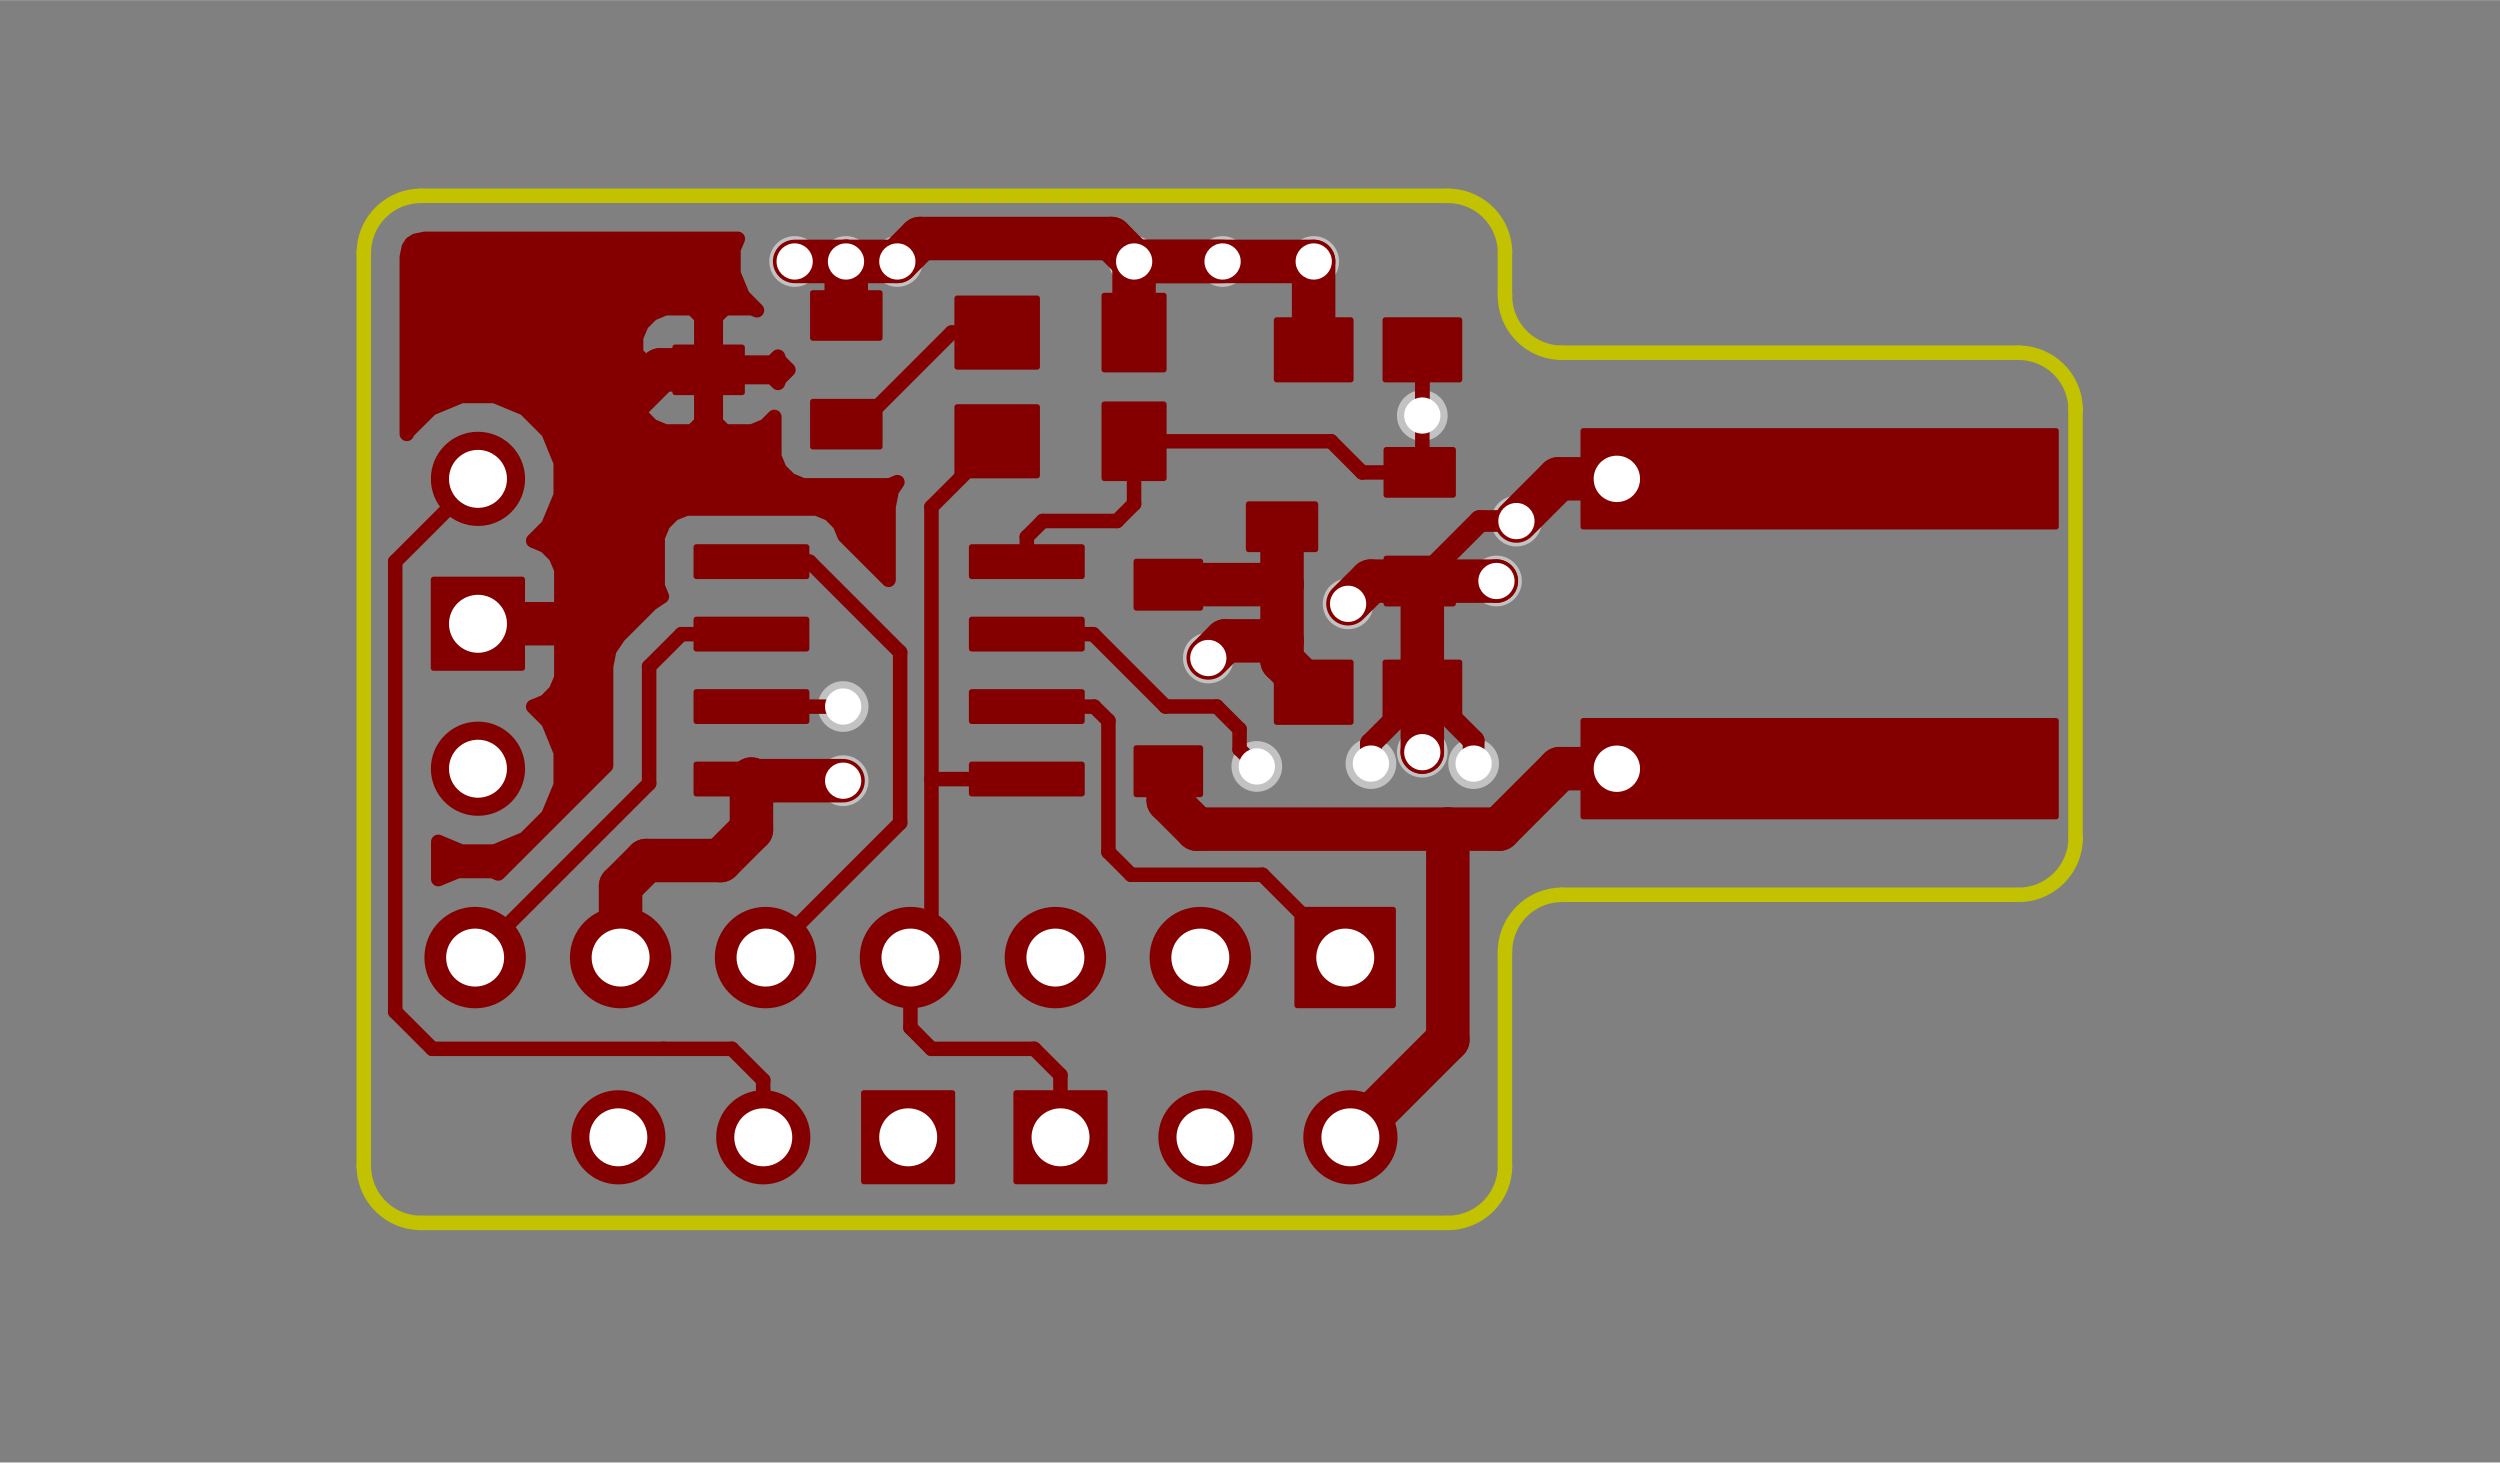 <?xml version="1.0" standalone="no"?>
 <!DOCTYPE svg PUBLIC "-//W3C//DTD SVG 1.1//EN" 
 "http://www.w3.org/Graphics/SVG/1.1/DTD/svg11.dtd"> 
<svg xmlns="http://www.w3.org/2000/svg" version="1.1" 
    width="4.381cm" height="2.563cm" viewBox="0 0 17250 10090 ">
<rect x="0" y="0" width="17250" height="10090" fill="#808080" stroke="none"/>
<title>SVG Picture created as pulse_v2-F_Cu.svg date 2014/07/04 18:21:23 </title>
  <desc>Picture generated by PCBNEW </desc>
<g style="fill:#000000; fill-opacity:1;stroke:#000000; stroke-opacity:1;
stroke-linecap:round; stroke-linejoin:round; "
 transform="translate(0 0) scale(1 1)">
</g>
<g style="fill:#C2C200; fill-opacity:0.0; 
stroke:#C2C200; stroke-width:100; stroke-opacity:1; 
stroke-linecap:round; stroke-linejoin:round;">
<path d="M10384.6 1744.29 A393.701 393.701 0.0 0 0 9990.95 1350.59 " />
<path d="M10384.6 2039.57 A393.701 393.701 0.0 0 0 10778.3 2433.27 " />
<path d="M10778.3 6173.43 A393.701 393.701 0.0 0 0 10384.6 6567.13 " />
<path d="M9990.95 8437.2 A393.701 393.701 0.0 0 0 10384.6 8043.5 " />
<path d="M9990 8437
L2904 8437
" />
<path d="M14321 2826
L14321 5779
" />
<path d="M13927 2433
L10778 2433
" />
<path d="M13927 6173
L10778 6173
" />
<path d="M14321.7 2826.97 A393.701 393.701 0.0 0 0 13928 2433.27 " />
<path d="M13928 6173.43 A393.701 393.701 0.0 0 0 14321.7 5779.72 " />
<path d="M2904 1350
L9990 1350
" />
<path d="M2510 8043
L2510 1744
" />
<path d="M2904.33 1350.59 A393.701 393.701 0.0 0 0 2510.63 1744.29 " />
<path d="M2510.63 8043.5 A393.701 393.701 0.0 0 0 2904.33 8437.2 " />
<path d="M10384 2039
L10384 1744
" />
<path d="M10384 8043
L10384 6567
" />
</g>
<g style="fill:#840000; fill-opacity:0.0; 
stroke:#840000; stroke-width:39.37; stroke-opacity:1; 
stroke-linecap:round; stroke-linejoin:round;">
</g>
<g style="fill:#840000; fill-opacity:1.0; 
stroke:#840000; stroke-width:39.37; stroke-opacity:1; 
stroke-linecap:round; stroke-linejoin:round;">
<polyline style="fill-rule:evenodd;"
points="7620,2789
8030,2789
8030,3299
7620,3299
7620,2789
" /> 
<polyline style="fill-rule:evenodd;"
points="7620,2039
8030,2039
8030,2549
7620,2549
7620,2039
" /> 
<polyline style="fill-rule:evenodd;"
points="9320,4570
9320,4981
8809,4981
8809,4570
9320,4570
" /> 
<polyline style="fill-rule:evenodd;"
points="10070,4570
10070,4981
9559,4981
9559,4570
10070,4570
" /> 
<polyline style="fill-rule:evenodd;"
points="9559,2618
9559,2208
10070,2208
10070,2618
9559,2618
" /> 
<polyline style="fill-rule:evenodd;"
points="8809,2618
8809,2208
9320,2208
9320,2618
8809,2618
" /> 
<circle cx="3278.35" cy="6606.5" r="330.315" /> 
<polyline style="fill-rule:evenodd;"
points="6070,3081
5609,3081
5609,2771
6070,2771
6070,3081
" /> 
<polyline style="fill-rule:evenodd;"
points="5120,2706
4659,2706
4659,2396
5120,2396
5120,2706
" /> 
<polyline style="fill-rule:evenodd;"
points="6070,2331
5609,2331
5609,2021
6070,2021
6070,2331
" /> 
<polyline style="fill-rule:evenodd;"
points="7156,2530
6605,2530
6605,2058
7156,2058
7156,2530
" /> 
<polyline style="fill-rule:evenodd;"
points="7156,3280
6605,3280
6605,2808
7156,2808
7156,3280
" /> 
<polyline style="fill-rule:evenodd;"
points="6705,3774
7465,3774
7465,3975
6705,3975
6705,3774
" /> 
<polyline style="fill-rule:evenodd;"
points="4805,3774
5565,3774
5565,3975
4805,3975
4805,3774
" /> 
<polyline style="fill-rule:evenodd;"
points="6705,4274
7465,4274
7465,4475
6705,4475
6705,4274
" /> 
<polyline style="fill-rule:evenodd;"
points="6705,4774
7465,4774
7465,4975
6705,4975
6705,4774
" /> 
<polyline style="fill-rule:evenodd;"
points="6705,5274
7465,5274
7465,5475
6705,5475
6705,5274
" /> 
<polyline style="fill-rule:evenodd;"
points="4805,4274
5565,4274
5565,4475
4805,4475
4805,4274
" /> 
<polyline style="fill-rule:evenodd;"
points="4805,4774
5565,4774
5565,4975
4805,4975
4805,4774
" /> 
<polyline style="fill-rule:evenodd;"
points="4805,5274
5565,5274
5565,5475
4805,5475
4805,5274
" /> 
<polyline style="fill-rule:evenodd;"
points="10026,4164
9566,4164
9566,3853
10026,3853
10026,4164
" /> 
<polyline style="fill-rule:evenodd;"
points="9076,3789
8616,3789
8616,3478
9076,3478
9076,3789
" /> 
<polyline style="fill-rule:evenodd;"
points="10026,3414
9566,3414
9566,3103
10026,3103
10026,3414
" /> 
<circle cx="3298.03" cy="5303.35" r="305.315" /> 
<polyline style="fill-rule:evenodd;"
points="3603,4608
2992,4608
2992,3998
3603,3998
3603,4608
" /> 
<circle cx="3298.03" cy="3303.35" r="305.315" /> 
<polyline style="fill-rule:evenodd;"
points="9612,6276
9612,6936
8951,6936
8951,6276
9612,6276
" /> 
<circle cx="8282.28" cy="6606.5" r="330.315" /> 
<circle cx="7282.28" cy="6606.5" r="330.315" /> 
<circle cx="6282.28" cy="6606.5" r="330.315" /> 
<circle cx="5282.28" cy="6606.5" r="330.315" /> 
<circle cx="4282.28" cy="6606.5" r="330.315" /> 
<polyline style="fill-rule:evenodd;"
points="8282,4193
7841,4193
7841,3874
8282,3874
8282,4193
" /> 
<polyline style="fill-rule:evenodd;"
points="8282,5480
7841,5480
7841,5161
8282,5161
8282,5480
" /> 
<polyline style="fill-rule:evenodd;"
points="14186,5633
10925,5633
10925,4973
14186,4973
14186,5633
" /> 
<polyline style="fill-rule:evenodd;"
points="14186,3633
10925,3633
10925,2973
14186,2973
14186,3633
" /> 
<polyline style="fill-rule:evenodd;"
points="6571,7541
6571,8151
5961,8151
5961,7541
6571,7541
" /> 
<circle cx="5266.54" cy="7846.65" r="305.315" /> 
<circle cx="4266.54" cy="7846.65" r="305.315" /> 
<polyline style="fill-rule:evenodd;"
points="7012,8151
7012,7541
7623,7541
7623,8151
7012,8151
" /> 
<circle cx="8317.72" cy="7846.65" r="305.315" /> 
<circle cx="9317.72" cy="7846.65" r="305.315" /> 
</g>
<g style="fill:#C2C2C2; fill-opacity:1.0; 
stroke:#C2C2C2; stroke-width:39.37; stroke-opacity:1; 
stroke-linecap:round; stroke-linejoin:round;">
<circle cx="8337.4" cy="4539.57" r="155.315" /> 
<circle cx="9813.78" cy="2866.34" r="155.315" /> 
<circle cx="5817.72" cy="4874.21" r="155.315" /> 
<circle cx="8672.05" cy="5287.6" r="155.315" /> 
<circle cx="10168.1" cy="5267.91" r="155.315" /> 
<circle cx="5837.4" cy="1803.35" r="155.315" /> 
<circle cx="8435.83" cy="1803.35" r="155.315" /> 
<circle cx="7825.59" cy="1803.35" r="155.315" /> 
<circle cx="9064.76" cy="1803.35" r="155.315" /> 
<circle cx="10463.4" cy="3594.69" r="155.315" /> 
<circle cx="10325.6" cy="4008.07" r="155.315" /> 
<circle cx="9459.45" cy="5267.91" r="155.315" /> 
<circle cx="9813.78" cy="5189.17" r="155.315" /> 
<circle cx="5483.07" cy="1803.35" r="155.315" /> 
<circle cx="6191.73" cy="1803.35" r="155.315" /> 
<circle cx="5817.72" cy="5386.02" r="155.315" /> 
<circle cx="9301.97" cy="4165.55" r="155.315" /> 
</g>
<g style="fill:#840000; fill-opacity:1.0; 
stroke:#840000; stroke-width:300; stroke-opacity:1; 
stroke-linecap:round; stroke-linejoin:round;">
</g>
<g style="fill:#840000; fill-opacity:0.0; 
stroke:#840000; stroke-width:300; stroke-opacity:1; 
stroke-linecap:round; stroke-linejoin:round;">
<path d="M8455 4421
L8846 4421
" />
<path d="M8337 4539
L8455 4421
" />
<path d="M8846 4033
L8846 4421
" />
<path d="M8846 4421
L8846 4557
" />
<path d="M8846 4557
L9064 4775
" />
<path d="M8061 4033
L8846 4033
" />
<path d="M8846 3634
L8846 4033
" />
</g>
<g style="fill:#840000; fill-opacity:0.0; 
stroke:#840000; stroke-width:100; stroke-opacity:1; 
stroke-linecap:round; stroke-linejoin:round;">
<path d="M9814 2865
L9814 2413
" />
<path d="M9813 2866
L9814 2865
" />
<path d="M7085 3875
L7085 3704
" />
<path d="M7707 3594
L7825 3476
" />
<path d="M7195 3594
L7707 3594
" />
<path d="M7085 3704
L7195 3594
" />
<path d="M7825 3044
L7825 3476
" />
<path d="M9796 3259
L9399 3259
" />
<path d="M9184 3044
L7825 3044
" />
<path d="M9399 3259
L9184 3044
" />
<path d="M9814 2413
L9814 3240
" />
<path d="M9814 3240
L9796 3259
" />
<path d="M4479 4598
L4479 5405
" />
<path d="M4702 4375
L4479 4598
" />
<path d="M5185 4375
L4702 4375
" />
<path d="M4479 5405
L3278 6606
" />
<path d="M7805 6035
L8711 6035
" />
<path d="M8711 6035
L9282 6606
" />
<path d="M7085 4875
L7550 4875
" />
<path d="M7550 4875
L7648 4972
" />
<path d="M7648 5878
L7805 6035
" />
<path d="M7648 4972
L7648 5878
" />
<path d="M6282 6606
L6282 7090
" />
<path d="M7317 7417
L7317 7846
" />
<path d="M7136 7236
L7317 7417
" />
<path d="M6427 7236
L7136 7236
" />
<path d="M6282 7090
L6427 7236
" />
<path d="M6282 6606
L6282 6811
" />
<path d="M7085 5375
L6427 5375
" />
<path d="M6427 3497
L6427 5375
" />
<path d="M6427 5375
L6427 6460
" />
<path d="M6427 6460
L6282 6606
" />
<path d="M6427 3497
L6880 3044
" />
<path d="M5817 4874
L5816 4875
" />
<path d="M5185 4875
L5816 4875
" />
<path d="M6211 4500
L6211 5677
" />
<path d="M6211 5677
L5282 6606
" />
<path d="M6211 4500
L5586 3875
" />
<path d="M5586 3875
L5185 3875
" />
<path d="M8553 5031
L8553 5169
" />
<path d="M8042 4874
L8396 4874
" />
<path d="M7085 4375
L7543 4375
" />
<path d="M7543 4375
L8042 4874
" />
<path d="M8396 4874
L8553 5031
" />
<path d="M8553 5169
L8672 5287
" />
</g>
<g style="fill:#840000; fill-opacity:0.0; 
stroke:#840000; stroke-width:150; stroke-opacity:1; 
stroke-linecap:round; stroke-linejoin:round;">
<path d="M10168 5110
L10168 5267
" />
<path d="M9833 4775
L10168 5110
" />
<path d="M9796 4009
L9814 4009
" />
<path d="M9814 4775
L9833 4775
" />
</g>
<g style="fill:#840000; fill-opacity:0.0; 
stroke:#840000; stroke-width:300; stroke-opacity:1; 
stroke-linecap:round; stroke-linejoin:round;">
<path d="M11156 3303
L10754 3303
" />
<path d="M10754 3303
L10463 3594
" />
<path d="M4282 6606
L4282 6114
" />
<path d="M5185 5723
L5185 5375
" />
<path d="M4971 5937
L5185 5723
" />
<path d="M4459 5937
L4971 5937
" />
<path d="M4282 6114
L4459 5937
" />
<path d="M5839 2176
L5839 1805
" />
<path d="M5839 1805
L5837 1803
" />
<path d="M7825 1803
L8435 1803
" />
<path d="M7825 2294
L7825 1803
" />
<path d="M6349 1645
L7668 1645
" />
<path d="M6349 1645
L6191 1803
" />
<path d="M7668 1645
L7825 1803
" />
</g>
<g style="fill:#840000; fill-opacity:0.0; 
stroke:#840000; stroke-width:150; stroke-opacity:1; 
stroke-linecap:round; stroke-linejoin:round;">
<path d="M10211 3594
L9796 4009
" />
<path d="M10463 3594
L10211 3594
" />
</g>
<g style="fill:#840000; fill-opacity:0.0; 
stroke:#840000; stroke-width:300; stroke-opacity:1; 
stroke-linecap:round; stroke-linejoin:round;">
<path d="M9796 4009
L9796 4005
" />
<path d="M9796 4009
L10324 4009
" />
<path d="M10324 4009
L10325 4008
" />
<path d="M9814 4775
L9814 4776
" />
<path d="M9814 4775
L9813 4775
" />
</g>
<g style="fill:#840000; fill-opacity:0.0; 
stroke:#840000; stroke-width:150; stroke-opacity:1; 
stroke-linecap:round; stroke-linejoin:round;">
<path d="M9813 4775
L9459 5130
" />
<path d="M9459 5130
L9459 5267
" />
</g>
<g style="fill:#840000; fill-opacity:0.0; 
stroke:#840000; stroke-width:300; stroke-opacity:1; 
stroke-linecap:round; stroke-linejoin:round;">
<path d="M9814 4775
L9814 5188
" />
<path d="M9814 5188
L9813 5189
" />
<path d="M5483 1803
L5837 1803
" />
<path d="M6191 1803
L5837 1803
" />
<path d="M5839 1805
L5837 1803
" />
<path d="M5196 5386
L5817 5386
" />
<path d="M9796 4009
L9458 4009
" />
<path d="M9458 4009
L9301 4165
" />
<path d="M9064 2413
L9064 1803
" />
<path d="M7825 1803
L9064 1803
" />
<path d="M5196 5386
L5185 5375
" />
<path d="M9814 4775
L9814 4027
" />
<path d="M9814 4027
L9796 4009
" />
<path d="M9990 5720
L9990 7173
" />
<path d="M9990 7173
L9317 7846
" />
<path d="M11156 5303
L10762 5303
" />
<path d="M10762 5303
L10345 5720
" />
<path d="M8061 5321
L8061 5523
" />
<path d="M8258 5720
L9990 5720
" />
<path d="M9990 5720
L10345 5720
" />
<path d="M8061 5523
L8258 5720
" />
<path d="M4889 2551
L4557 2551
" />
<path d="M4282 2826
L4282 4106
" />
<path d="M4557 2551
L4282 2826
" />
<path d="M3298 4303
L4085 4303
" />
<path d="M4085 4303
L4282 4106
" />
<path d="M3298 4303
L3573 4303
" />
</g>
<g style="fill:#840000; fill-opacity:0.0; 
stroke:#840000; stroke-width:100; stroke-opacity:1; 
stroke-linecap:round; stroke-linejoin:round;">
<path d="M4577 7236
L5050 7236
" />
<path d="M5266 7452
L5266 7846
" />
<path d="M5050 7236
L5266 7452
" />
<path d="M5266 7846
L5266 7531
" />
<path d="M2727 6980
L2727 3874
" />
<path d="M2727 3874
L3298 3303
" />
<path d="M2983 7236
L2727 6980
" />
<path d="M4577 7236
L2983 7236
" />
<path d="M5839 2926
L5934 2926
" />
<path d="M5934 2926
L6566 2294
" />
<path d="M6566 2294
L6880 2294
" />
</g>
<g style="fill:#840000; fill-opacity:1.0; 
stroke:#840000; stroke-width:100; stroke-opacity:1; 
stroke-linecap:round; stroke-linejoin:round;">
<polyline style="fill-rule:evenodd;"
points="6192,3326
6153,3383
6131,3497
6131,3497
6131,4000
5828,3697
5794,3615
5725,3545
5634,3508
5536,3508
4839,3508
4839,2913
4839,2601
4839,2501
4839,2188
4777,2126
4689,2126
4590,2126
4498,2164
4428,2234
4389,2326
4389,2438
4452,2501
4839,2501
4839,2601
4452,2601
4389,2663
4389,2776
4428,2867
4498,2938
4590,2976
4689,2976
4777,2976
4839,2913
4839,3508
4736,3508
4645,3545
4576,3615
4538,3706
4538,3804
4538,4044
4567,4115
4550,4126
4492,4165
4492,4165
4269,4388
4204,4485
4182,4598
4182,4598
4182,5282
3438,6026
3397,6009
3160,6009
3024,6065
3024,5808
3183,5875
3411,5875
3621,5788
3782,5627
3869,5417
3869,5190
3783,4979
3679,4875
3764,4840
3834,4769
3873,4678
3873,4415
3810,4353
3348,4353
3348,4361
3248,4361
3248,4353
3240,4353
3240,4253
3248,4253
3248,4245
3348,4245
3348,4253
3810,4253
3873,4190
3873,3928
3834,3836
3764,3766
3679,3730
3782,3627
3869,3417
3869,3190
3783,2979
3622,2818
3412,2731
3184,2731
2974,2818
2813,2978
2807,2993
2807,1773
2820,1709
2839,1679
2869,1660
2933,1647
5091,1647
5061,1719
5061,1886
5125,2041
5223,2140
5189,2126
5090,2126
5002,2126
4939,2188
4939,2501
5327,2501
5368,2460
5380,2491
5440,2551
5380,2611
5368,2641
5327,2601
4939,2601
4939,2913
5002,2976
5090,2976
5189,2976
5281,2938
5343,2876
5343,3150
5380,3241
5450,3310
5540,3348
5639,3348
6139,3348
6192,3326
" /> 
</g>
<g style="fill:#FFFFFF; fill-opacity:1.0; 
stroke:#FFFFFF; stroke-width:39.37; stroke-opacity:1; 
stroke-linecap:round; stroke-linejoin:round;">
<circle cx="8337.4" cy="4539.57" r="105.315" /> 
<circle cx="9813.78" cy="2866.34" r="105.315" /> 
<circle cx="5817.72" cy="4874.21" r="105.315" /> 
<circle cx="8672.05" cy="5287.6" r="105.315" /> 
<circle cx="10168.1" cy="5267.91" r="105.315" /> 
<circle cx="5837.4" cy="1803.35" r="105.315" /> 
<circle cx="8435.83" cy="1803.35" r="105.315" /> 
<circle cx="7825.59" cy="1803.35" r="105.315" /> 
<circle cx="9064.76" cy="1803.35" r="105.315" /> 
<circle cx="10463.4" cy="3594.69" r="105.315" /> 
<circle cx="10325.6" cy="4008.07" r="105.315" /> 
<circle cx="9459.45" cy="5267.91" r="105.315" /> 
<circle cx="9813.78" cy="5189.17" r="105.315" /> 
<circle cx="5483.07" cy="1803.35" r="105.315" /> 
<circle cx="6191.73" cy="1803.35" r="105.315" /> 
<circle cx="5817.72" cy="5386.02" r="105.315" /> 
<circle cx="9301.97" cy="4165.55" r="105.315" /> 
<circle cx="3278.35" cy="6606.5" r="180.315" /> 
<circle cx="3298.03" cy="5303.35" r="180.315" /> 
<circle cx="3298.03" cy="4303.35" r="180.315" /> 
<circle cx="3298.03" cy="3303.35" r="180.315" /> 
<circle cx="9282.28" cy="6606.5" r="180.315" /> 
<circle cx="8282.28" cy="6606.5" r="180.315" /> 
<circle cx="7282.28" cy="6606.5" r="180.315" /> 
<circle cx="6282.28" cy="6606.5" r="180.315" /> 
<circle cx="5282.28" cy="6606.5" r="180.315" /> 
<circle cx="4282.28" cy="6606.5" r="180.315" /> 
<circle cx="11156.3" cy="5303.35" r="140.315" /> 
<circle cx="11156.3" cy="3303.35" r="140.315" /> 
<circle cx="6266.54" cy="7846.65" r="180.315" /> 
<circle cx="5266.54" cy="7846.65" r="180.315" /> 
<circle cx="4266.54" cy="7846.65" r="180.315" /> 
<circle cx="7317.72" cy="7846.65" r="180.315" /> 
<circle cx="8317.72" cy="7846.65" r="180.315" /> 
<circle cx="9317.72" cy="7846.65" r="180.315" /> 
</g> 
</svg>
